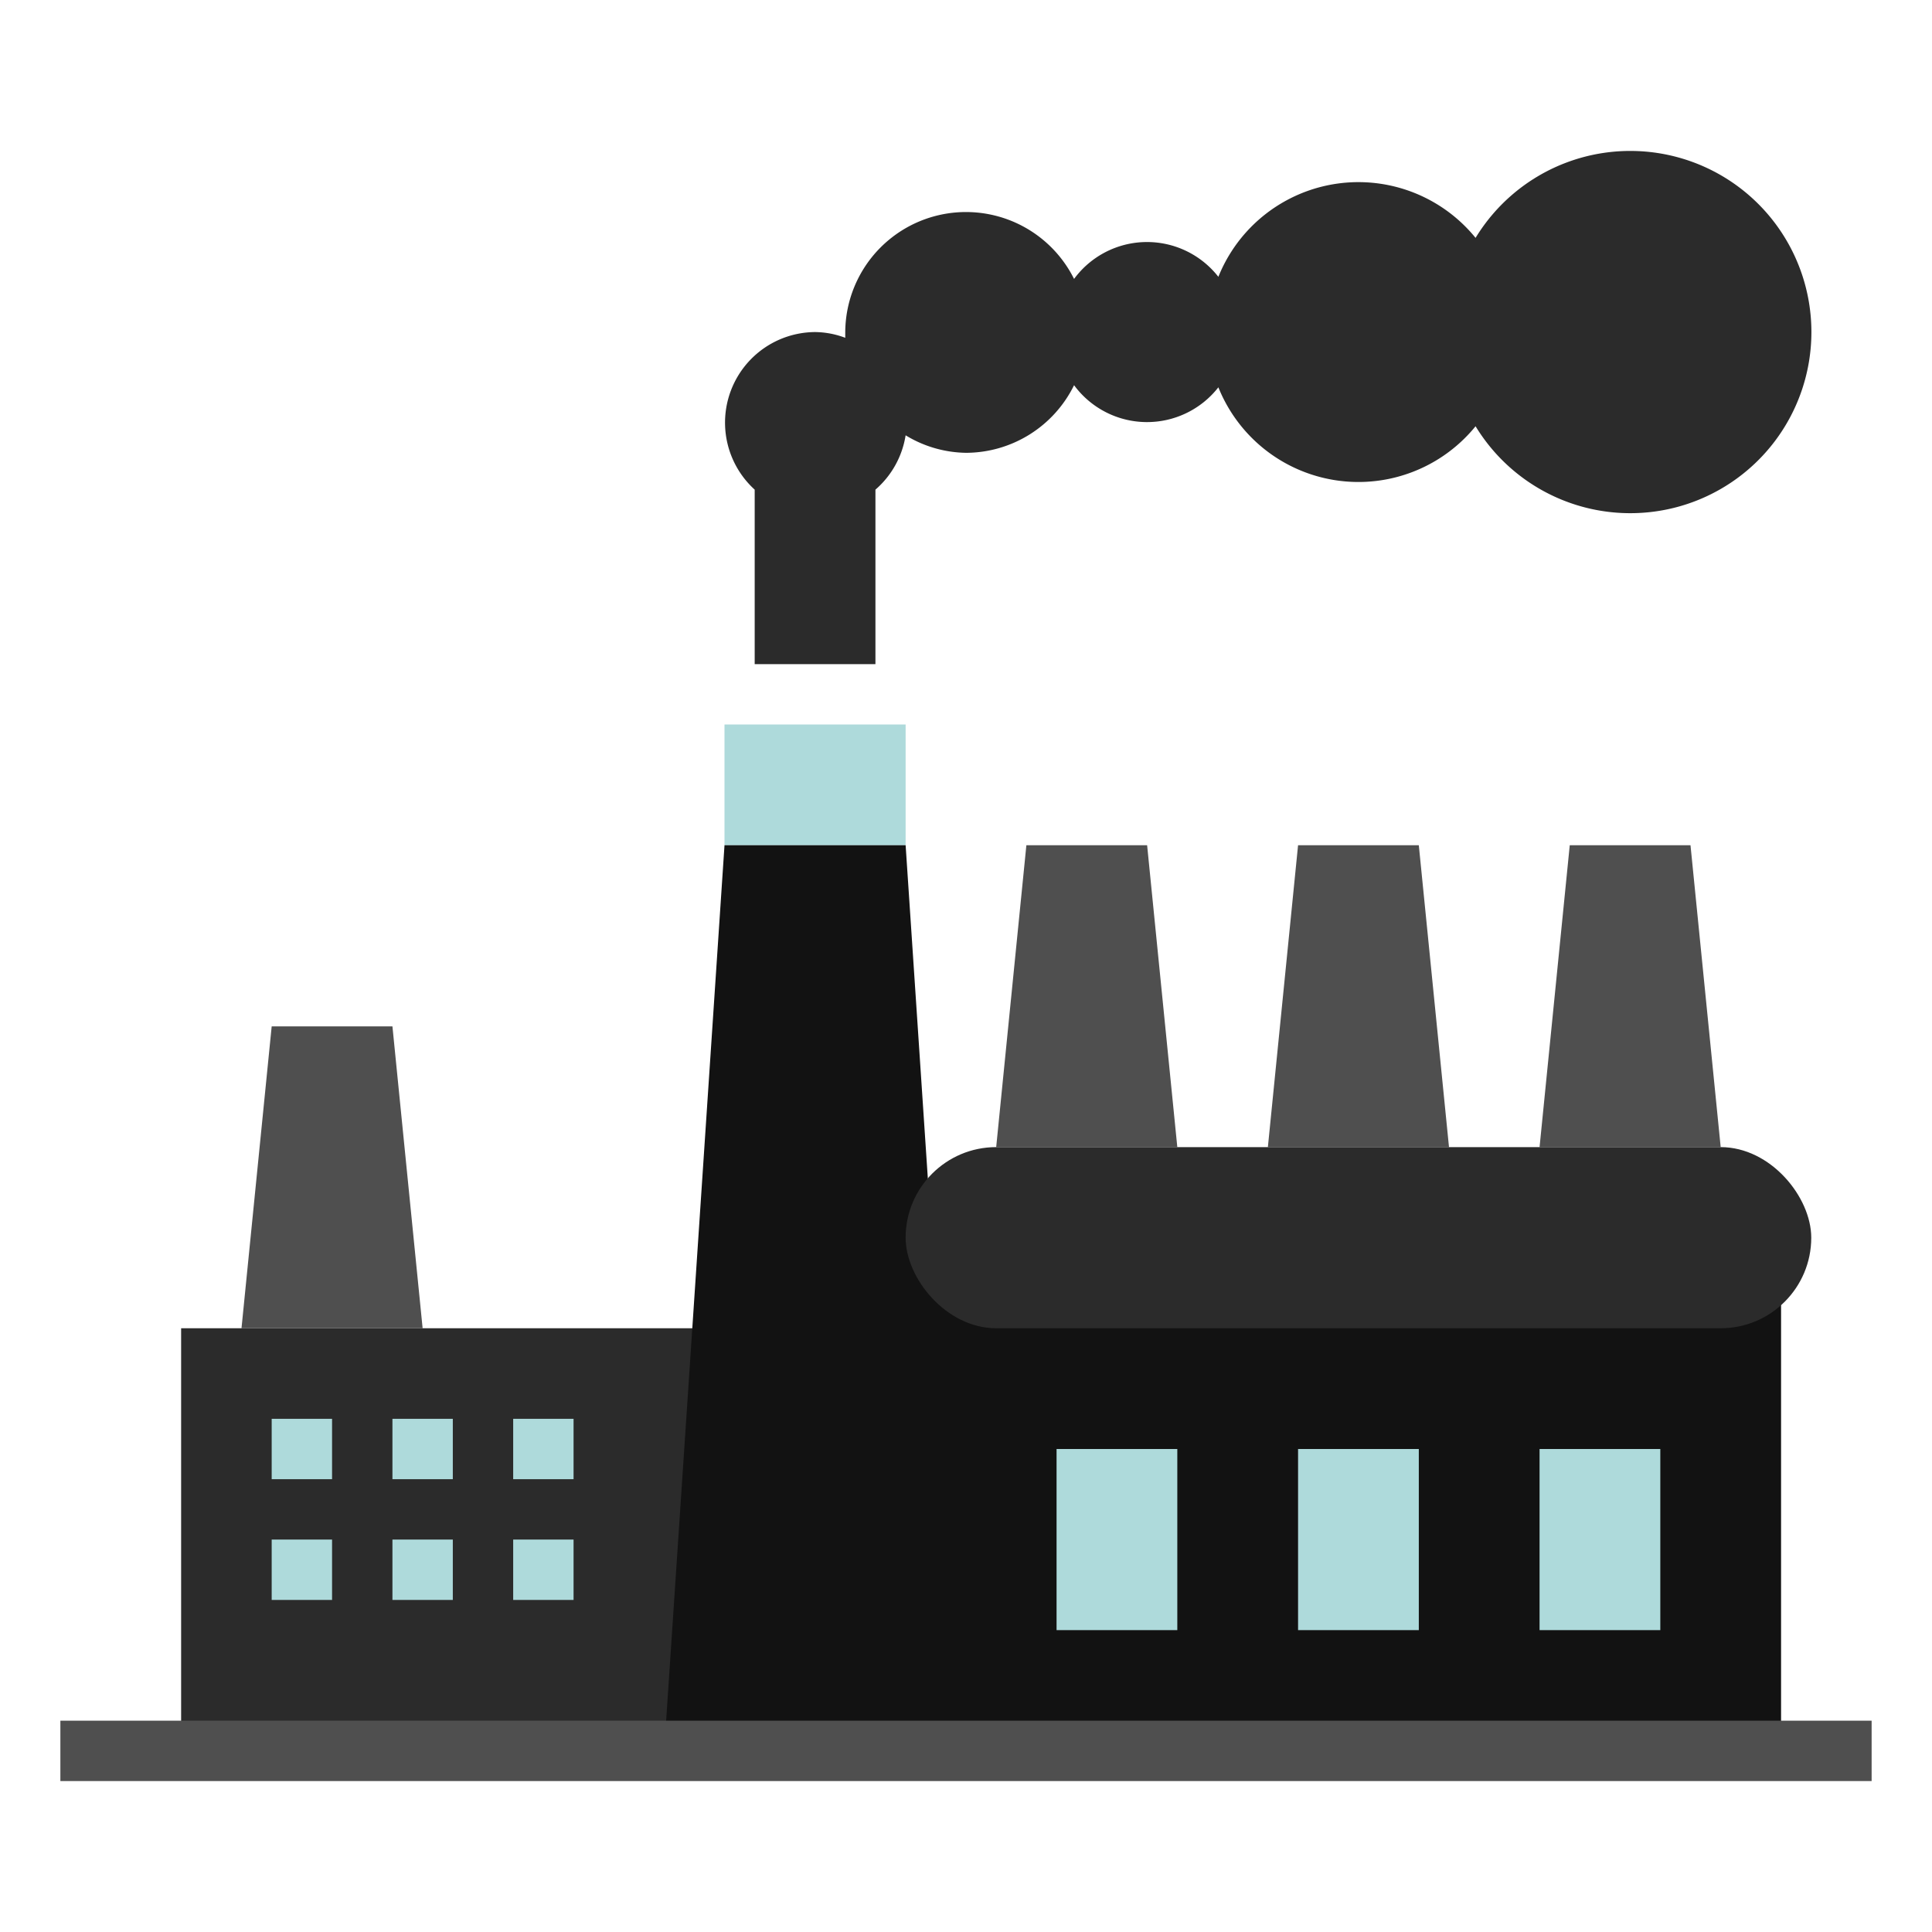 <!DOCTYPE svg PUBLIC "-//W3C//DTD SVG 1.1//EN" "http://www.w3.org/Graphics/SVG/1.1/DTD/svg11.dtd">
<!-- Uploaded to: SVG Repo, www.svgrepo.com, Transformed by: SVG Repo Mixer Tools -->
<svg width="800px" height="800px" viewBox="0 0 64 64" data-name="Layer 1" id="Layer_1" xmlns="http://www.w3.org/2000/svg" fill="#000000">
<g id="SVGRepo_bgCarrier" stroke-width="0"/>
<g id="SVGRepo_tracerCarrier" stroke-linecap="round" stroke-linejoin="round"/>
<g id="SVGRepo_iconCarrier">
<defs>
<style>.cls-1{fill:#aedadb;}.cls-2{fill:#2b2b2b;}.cls-3{fill:#121212;}.cls-4{fill:#4f4f4f;}</style>
</defs>
<rect class="cls-1" height="4" width="6" x="24" y="24"/>
<rect class="cls-2" height="14" width="17" x="6" y="44"/>
<polygon class="cls-3" points="31 42 31 43 30 28 24 28 22 58 31 58 32 58 59 58 59 42 31 42"/>
<polyline class="cls-4" points="42 38 43 28 47 28 48 38"/>
<polyline class="cls-4" points="51 38 52 28 56 28 57 38"/>
<polyline class="cls-4" points="33 38 34 28 38 28 39 38"/>
<path class="cls-2" d="M29,22V16.22a3,3,0,0,0,1-1.8A3.94,3.94,0,0,0,32,15a4,4,0,0,0,3.58-2.24,3,3,0,0,0,4.78.07,5,5,0,0,0,8.52,1.29,6,6,0,1,0,0-6.24,5,5,0,0,0-8.52,1.29,3,3,0,0,0-4.78.07A4,4,0,0,0,28,11c0,.06,0,.13,0,.19A2.89,2.89,0,0,0,27,11a3,3,0,0,0-2,5.22V22Z"/>
<rect class="cls-2" height="6" rx="3" width="30" x="30" y="38"/>
<rect class="cls-4" height="2" width="60" x="2" y="57"/>
<polyline class="cls-4" points="8 44 9 34 13 34 14 44"/>
<rect class="cls-1" height="6" width="4" x="35" y="48"/>
<rect class="cls-1" height="6" width="4" x="51" y="48"/>
<rect class="cls-1" height="6" width="4" x="43" y="48"/>
<rect class="cls-1" height="2" width="2" x="9" y="47"/>
<rect class="cls-1" height="2" width="2" x="13" y="47"/>
<rect class="cls-1" height="2" width="2" x="17" y="47"/>
<rect class="cls-1" height="2" width="2" x="9" y="51"/>
<rect class="cls-1" height="2" width="2" x="13" y="51"/>
<rect class="cls-1" height="2" width="2" x="17" y="51"/>
</g>
</svg>